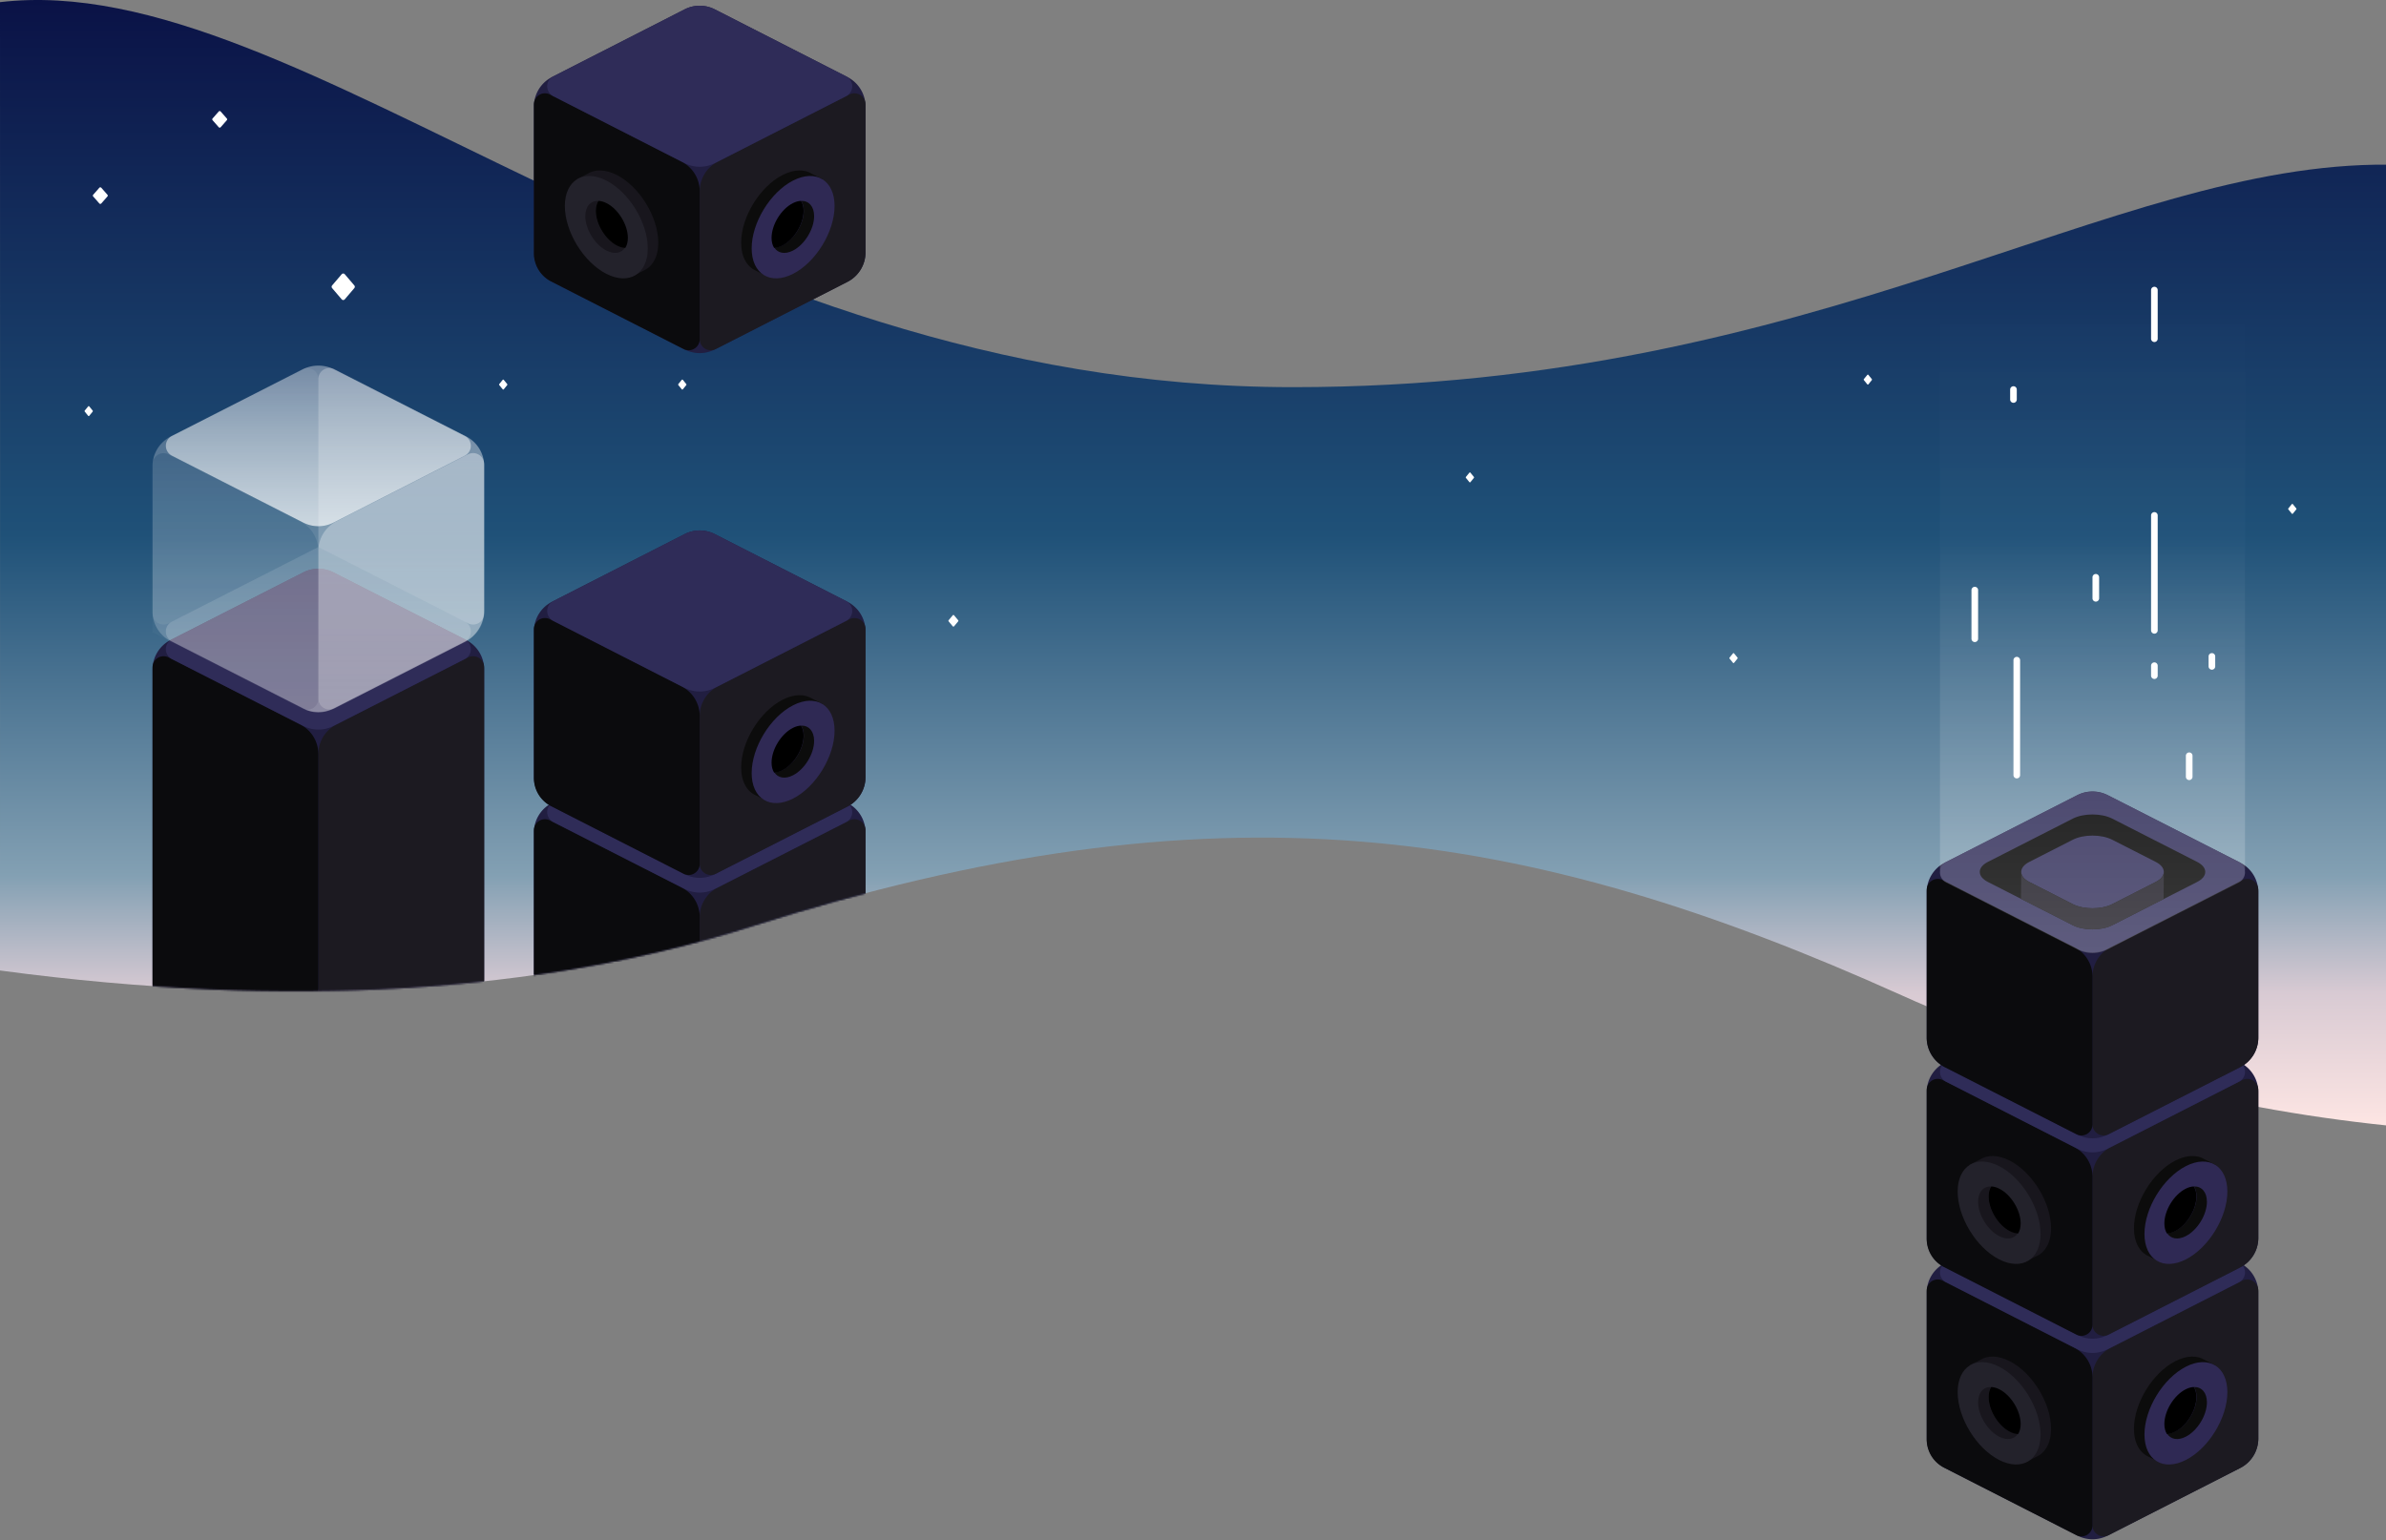 <svg xmlns="http://www.w3.org/2000/svg" xmlns:xlink="http://www.w3.org/1999/xlink" width="1439" height="929"><rect width="100%" height="100%" fill="#808080" stroke="none"/><defs><linearGradient id="b" x1="71.228%" x2="71.228%" y1="100%" y2="0%"><stop offset="0%" stop-color="#FDE5E3"/><stop offset="11.413%" stop-color="#D8CAD3"/><stop offset="21.545%" stop-color="#83A0B3"/><stop offset="50.988%" stop-color="#1F5178"/><stop offset="100%" stop-color="#090E43"/></linearGradient><path id="a" d="M0 1.3c182.636-21.561 418.04 232.259 779.85 232.259 318.014 0 493.288-135.593 660.15-134.227V679c-105.394-10.898-203.072-38.028-292.942-78.503-227.737-102.564-411.966-131.16-694.234-41.567C326.016 599.18 173.184 608.676 0 585.46 0 585.46.085 1.3 0 1.3z"/><linearGradient id="d" x1="50%" x2="50%" y1="100%" y2="0%"><stop offset="0%" stop-color="#FFF" stop-opacity=".243"/><stop offset="100%" stop-color="#FFF" stop-opacity=".04"/></linearGradient><linearGradient id="e" x1="50%" x2="50%" y1="0%" y2="100%"><stop offset="0%" stop-color="#FFF" stop-opacity=".427"/><stop offset="100%" stop-color="#FFF" stop-opacity=".27"/></linearGradient><linearGradient id="f" x1="50%" x2="50%" y1="0%" y2="100%"><stop offset="0%" stop-color="#FFF" stop-opacity=".333"/><stop offset="100%" stop-color="#FFF" stop-opacity=".717"/></linearGradient><linearGradient id="g" x1="50%" x2="50%" y1="0%" y2="100%"><stop offset="0%" stop-color="#FFF" stop-opacity="0"/><stop offset="37.319%" stop-color="#FFF" stop-opacity=".02"/><stop offset="100%" stop-color="#FFF" stop-opacity=".228"/></linearGradient></defs><g fill="none" fill-rule="evenodd"><g><mask id="c" fill="#fff"><use xlink:href="#a"/></mask><use fill="url(#b)" xlink:href="#a"/><path fill="#FFF" d="M207.923 165.427l5.574 6.528c.323.379.407.546.462.745.055.2.055.4 0 .6-.055.2-.139.366-.462.745l-5.574 6.528a1.212 1.212 0 0 1-1.846 0l-5.574-6.528c-.323-.379-.407-.546-.462-.745-.055-.2-.055-.4 0-.6.055-.2.139-.366.462-.745l5.574-6.528a1.212 1.212 0 0 1 1.846 0zM61.094 113.267l3.583 4.08c.207.237.261.341.297.466a.676.676 0 0 1 0 .374c-.036.125-.09.23-.297.466l-3.583 4.08a.795.795 0 0 1-1.188 0l-3.583-4.08c-.207-.237-.261-.341-.297-.466a.676.676 0 0 1 0-.374c.036-.125.09-.23.297-.466l3.583-4.08a.795.795 0 0 1 1.188 0zM133.094 67.267l3.583 4.08c.207.237.261.341.297.466a.676.676 0 0 1 0 .374c-.036.125-.09.23-.297.466l-3.583 4.08a.795.795 0 0 1-1.188 0l-3.583-4.08c-.207-.237-.261-.341-.297-.466a.676.676 0 0 1 0-.374c.036-.125.09-.23.297-.466l3.583-4.08a.795.795 0 0 1 1.188 0zM575.396 371.187l2.388 2.856c.139.166.175.239.198.326a.496.496 0 0 1 0 .262c-.023.087-.059.16-.198.326l-2.388 2.856a.512.512 0 0 1-.792 0l-2.388-2.856c-.139-.166-.175-.239-.198-.326a.496.496 0 0 1 0-.262c.023-.087.059-.16.198-.326l2.388-2.856a.512.512 0 0 1 .792 0zM1126.83 226.16l1.99 2.448c.116.142.146.205.165.28.02.074.02.15 0 .224-.02.075-.05.138-.165.28l-1.99 2.448a.419.419 0 0 1-.66 0l-1.99-2.448c-.116-.142-.146-.205-.165-.28a.437.437 0 0 1 0-.224c.02-.075.05-.138.165-.28l1.99-2.448a.419.419 0 0 1 .66 0zM1382.83 304.16l1.99 2.448c.116.142.146.205.165.28.02.074.02.15 0 .224-.02.075-.05.138-.165.28l-1.99 2.448a.419.419 0 0 1-.66 0l-1.99-2.448c-.116-.142-.146-.205-.165-.28a.437.437 0 0 1 0-.224c.02-.075.05-.138.165-.28l1.99-2.448a.419.419 0 0 1 .66 0zM303.83 229.16l1.99 2.448c.116.142.146.205.165.28.02.074.02.15 0 .224-.02.075-.05.138-.165.28l-1.99 2.448a.419.419 0 0 1-.66 0l-1.99-2.448c-.116-.142-.146-.205-.165-.28a.437.437 0 0 1 0-.224c.02-.075.05-.138.165-.28l1.99-2.448a.419.419 0 0 1 .66 0zM886.83 285.16l1.99 2.448c.116.142.146.205.165.28.02.074.02.15 0 .224-.02.075-.05.138-.165.28l-1.99 2.448a.419.419 0 0 1-.66 0l-1.99-2.448c-.116-.142-.146-.205-.165-.28a.437.437 0 0 1 0-.224c.02-.075.05-.138.165-.28l1.99-2.448a.419.419 0 0 1 .66 0zM53.83 245.16l1.99 2.448c.116.142.146.205.165.28.02.074.02.15 0 .224-.02.075-.05.138-.165.28l-1.99 2.448a.419.419 0 0 1-.66 0l-1.99-2.448c-.116-.142-.146-.205-.165-.28a.437.437 0 0 1 0-.224c.02-.075.05-.138.165-.28l1.99-2.448a.419.419 0 0 1 .66 0zM411.83 229.16l1.99 2.448c.116.142.146.205.165.28.02.074.02.15 0 .224-.02.075-.05.138-.165.28l-1.99 2.448a.419.419 0 0 1-.66 0l-1.99-2.448c-.116-.142-.146-.205-.165-.28a.437.437 0 0 1 0-.224c.02-.075.05-.138.165-.28l1.99-2.448a.419.419 0 0 1 .66 0zM1045.83 394.16l1.99 2.448c.116.142.146.205.165.28.02.074.02.15 0 .224-.02.075-.05.138-.165.28l-1.99 2.448a.419.419 0 0 1-.66 0l-1.99-2.448c-.116-.142-.146-.205-.165-.28a.437.437 0 0 1 0-.224c.02-.075.05-.138.165-.28l1.99-2.448a.419.419 0 0 1 .66 0z" mask="url(#c)"/><path fill="#211E41" d="M281.08 386.055a20 20 0 0 1 10.92 17.82v404.387a20 20 0 0 1-10.92 17.82l-80 40.763a20 20 0 0 1-18.16 0l-80-40.763A20 20 0 0 1 92 808.262V403.875a20 20 0 0 1 10.92-17.82l80-40.762a20 20 0 0 1 18.16 0l80 40.762z" mask="url(#c)"/><path fill="#1C1A21" d="M282.307 396.606a6.667 6.667 0 0 1 9.693 5.94v418.02l-90.307 46.014a6.667 6.667 0 0 1-9.693-5.94V454.875a20 20 0 0 1 10.92-17.82l79.387-40.45z" mask="url(#c)"/><path fill="#0B0B0D" d="M101.693 396.606l79.387 40.45a20 20 0 0 1 10.92 17.82V860.64a6.667 6.667 0 0 1-9.693 5.94L92 820.566v-418.02a6.667 6.667 0 0 1 9.693-5.94z" mask="url(#c)"/><path fill="#2F2C58" d="M280.342 385.68a6.667 6.667 0 0 1 0 11.88l-79.262 40.386a20 20 0 0 1-18.16 0l-79.262-40.387a6.667 6.667 0 0 1 0-11.88l79.262-40.386a20 20 0 0 1 18.16 0l79.262 40.386z" mask="url(#c)"/><path fill="url(#d)" d="M281.08 263.388a20 20 0 0 1 10.92 17.82v87.721a20 20 0 0 1-10.92 17.82l-80 40.762a20 20 0 0 1-18.16 0l-80-40.762A20 20 0 0 1 92 368.93v-87.72a20 20 0 0 1 10.92-17.82l80-40.763a20 20 0 0 1 18.16 0l80 40.762z" mask="url(#c)"/><path fill="url(#e)" d="M282.307 274.06A6.667 6.667 0 0 1 292 280v87.872a22 22 0 0 1-12.012 19.602l-78.295 39.893a6.667 6.667 0 0 1-9.693-5.94V332.33a20 20 0 0 1 10.92-17.82l79.387-40.45z" mask="url(#c)"/><path fill="#FFF" fill-opacity=".066" d="M182.307 222.727a6.667 6.667 0 0 1 9.693 5.94V330.02l-90.307 46.014a6.667 6.667 0 0 1-9.693-5.94v-89.098a20 20 0 0 1 10.92-17.82l79.387-40.45z" mask="url(#c)"/><path fill="#FFF" fill-opacity=".03" d="M101.693 274.06l79.387 40.45A20 20 0 0 1 192 332.33v89.097a6.667 6.667 0 0 1-9.693 5.94L92 381.354V280a6.667 6.667 0 0 1 9.693-5.94z" mask="url(#c)"/><path fill="#FFF" fill-opacity=".256" d="M201.693 222.727l79.387 40.45a20 20 0 0 1 10.92 17.82v89.097a6.667 6.667 0 0 1-9.693 5.94L192 330.02V228.667a6.667 6.667 0 0 1 9.693-5.94z" mask="url(#c)"/><path fill="url(#f)" d="M280.342 263.013a6.667 6.667 0 0 1 0 11.88l-79.262 40.386a20 20 0 0 1-18.16 0l-79.262-40.386a6.667 6.667 0 0 1 0-11.88l78.808-40.155a21 21 0 0 1 19.068 0l78.808 40.155z" mask="url(#c)"/><path fill="#FFF" fill-opacity=".172" d="M280.342 375.013a6.667 6.667 0 0 1 0 11.88l-79.262 40.386a20 20 0 0 1-18.16 0l-79.262-40.386a6.667 6.667 0 0 1 0-11.88L192 330l88.342 45.013z" mask="url(#c)"/><path fill="#FFF" d="M182.95 222.667l-79.292 40.4a6.667 6.667 0 0 0 0 11.88l79.262 40.387a20 20 0 0 0 18.16 0l79.262-40.386a6.667 6.667 0 0 0 0-11.88l-79.291-40.401.029.015 80 40.761a20.002 20.002 0 0 1 10.716 14.97 6.67 6.67 0 0 0-9.49-4.298l-79.386 40.45a20 20 0 0 0-10.92 17.82v89.097a6.667 6.667 0 0 0 8.284 6.468 20 20 0 0 1-16.568 0 6.667 6.667 0 0 0 8.284-6.468v-89.097a20 20 0 0 0-10.92-17.82l-79.387-40.45a6.667 6.667 0 0 0-9.49 4.299 20.002 20.002 0 0 1 10.717-14.97l80-40.762.03-.015z" mask="url(#c)" opacity=".351"/><path fill="#211E41" d="M511.08 484.388a20 20 0 0 1 10.92 17.82v87.721a20 20 0 0 1-10.92 17.82l-80 40.762a20 20 0 0 1-18.16 0l-80-40.762A20 20 0 0 1 322 589.93v-87.72a20 20 0 0 1 10.92-17.82l80-40.763a20 20 0 0 1 18.16 0l80 40.762z" mask="url(#c)"/><path fill="#1C1A21" d="M512.307 494.939a6.667 6.667 0 0 1 9.693 5.94v101.354l-90.307 46.013a6.667 6.667 0 0 1-9.693-5.94V553.21a20 20 0 0 1 10.92-17.82l79.387-40.45z" mask="url(#c)"/><path fill="#0B0B0D" d="M331.693 494.939l79.387 40.45a20 20 0 0 1 10.92 17.82v89.097a6.667 6.667 0 0 1-9.693 5.94L322 602.233V500.879a6.667 6.667 0 0 1 9.693-5.94z" mask="url(#c)"/><path fill="#2F2C58" d="M510.342 484.013a6.667 6.667 0 0 1 0 11.88l-79.262 40.386a20 20 0 0 1-18.16 0l-79.262-40.386a6.667 6.667 0 0 1 0-11.88L422 439l88.342 45.013z" mask="url(#c)"/><path fill="#211E41" d="M511.08 363.008A20.035 20.035 0 0 1 522 380.856v87.857c0 7.533-4.22 14.428-10.92 17.848l-80 40.825a19.972 19.972 0 0 1-18.16 0l-80-40.825A20.035 20.035 0 0 1 322 468.713v-87.857c0-7.532 4.22-14.428 10.92-17.848l80-40.825a19.972 19.972 0 0 1 18.16 0l80 40.825z" mask="url(#c)"/><path fill="#1C1A21" d="M512.307 373.576a6.658 6.658 0 0 1 3.026-.728c3.682 0 6.667 2.99 6.667 6.677v89.263a20 20 0 0 1-10.909 17.815l-79.398 40.518a6.658 6.658 0 0 1-3.026.728c-3.682 0-6.667-2.99-6.667-6.677v-89.236c0-7.533 4.22-14.428 10.92-17.848l79.387-40.512z" mask="url(#c)"/><path fill="#0B0B0D" d="M331.693 373.576l79.387 40.512A20.035 20.035 0 0 1 422 431.936v89.236c0 3.687-2.985 6.677-6.667 6.677-1.052 0-2.089-.25-3.026-.728l-79.943-40.796A19 19 0 0 1 322 469.4v-89.876c0-3.688 2.985-6.677 6.667-6.677 1.052 0 2.089.25 3.026.728z" mask="url(#c)"/><path fill="#2F2C58" d="M510.342 362.632a6.682 6.682 0 0 1 0 11.899L431.08 414.98a19.972 19.972 0 0 1-18.16 0l-79.262-40.45a6.682 6.682 0 0 1 0-11.899l79.251-40.442a20 20 0 0 1 18.182 0l79.251 40.443z" mask="url(#c)"/><path fill="#0C0C0C" d="M447 462.935c0-15.44 11.25-33.81 25-40.82 6.963-3.549 13.283-3.53 17.828-.644l6.25 3.185-1.334 2.32c1.447 2.808 2.256 6.33 2.256 10.469 0 15.44-11.25 33.809-25 40.819-2.895 1.476-5.678 2.333-8.27 2.626l-1.294 2.25-6.25-3.186c-5.598-2.306-9.186-8.3-9.186-17.019" mask="url(#c)"/><path fill="#2F2954" d="M503.333 440.822c0-15.473-11.25-22.385-25-15.36-13.75 7.024-25 25.431-25 40.904 0 15.473 11.25 22.385 25 15.36 13.75-7.024 25-25.431 25-40.904" mask="url(#c)"/><path fill="#0C0C0C" d="M484.753 443.764c0-2.463-.565-4.498-1.556-6.024 4.575-.142 7.803 3.307 7.803 9.197 0 7.862-5.75 17.215-12.778 20.784-4.826 2.452-9.05 1.563-11.222-1.78 1.531-.048 3.213-.497 4.975-1.392 7.028-3.57 12.778-12.923 12.778-20.785" mask="url(#c)"/><path fill="#000" d="M478.127 439.137c1.765-.901 3.449-1.353 4.982-1.401.992 1.535 1.558 3.583 1.558 6.062 0 7.911-5.758 17.323-12.794 20.915-1.765.9-3.449 1.353-4.982 1.4-.992-1.534-1.558-3.583-1.558-6.062 0-7.911 5.758-17.323 12.794-20.914" mask="url(#c)"/></g><path fill="#211E41" d="M1351.08 762.008a20.035 20.035 0 0 1 10.92 17.848v87.857c0 7.533-4.22 14.428-10.92 17.848l-80 40.825a19.972 19.972 0 0 1-18.16 0l-80-40.825a20.035 20.035 0 0 1-10.92-17.848v-87.857c0-7.532 4.22-14.428 10.92-17.848l80-40.825a19.972 19.972 0 0 1 18.16 0l80 40.825z"/><path fill="#1C1A21" d="M1352.307 772.576a6.658 6.658 0 0 1 3.026-.728c3.682 0 6.667 2.99 6.667 6.677v89.263a20 20 0 0 1-10.909 17.815l-79.398 40.518a6.658 6.658 0 0 1-3.026.728c-3.682 0-6.667-2.99-6.667-6.677v-89.236c0-7.533 4.22-14.428 10.92-17.848l79.387-40.512z"/><path fill="#0B0B0D" d="M1171.693 772.576l79.387 40.512a20.035 20.035 0 0 1 10.92 17.848v89.236c0 3.687-2.985 6.677-6.667 6.677-1.052 0-2.089-.25-3.026-.728l-79.943-40.796A19 19 0 0 1 1162 868.4v-89.876c0-3.688 2.985-6.677 6.667-6.677 1.052 0 2.089.25 3.026.728z"/><path fill="#2F2C58" d="M1350.342 761.632a6.682 6.682 0 0 1 0 11.899l-79.262 40.449a19.972 19.972 0 0 1-18.16 0l-79.262-40.45a6.682 6.682 0 0 1 0-11.899l79.251-40.442a20 20 0 0 1 18.182 0l79.251 40.443z"/><path fill="#18161D" d="M1237 861.935c0-15.44-11.25-33.81-25-40.82-6.963-3.549-13.283-3.53-17.828-.644l-6.25 3.185 1.334 2.32c-1.447 2.808-2.256 6.33-2.256 10.469 0 15.44 11.25 33.809 25 40.819 2.895 1.476 5.678 2.333 8.27 2.626l1.294 2.25 6.25-3.186c5.598-2.306 9.186-8.3 9.186-17.019"/><path fill="#23222B" d="M1180.667 839.822c0-15.473 11.25-22.385 25-15.36 13.75 7.024 25 25.431 25 40.904 0 15.473-11.25 22.385-25 15.36-13.75-7.024-25-25.431-25-40.904"/><path fill="#18161D" d="M1199.247 842.764c0-2.463.565-4.498 1.556-6.024-4.575-.142-7.803 3.307-7.803 9.197 0 7.862 5.75 17.215 12.778 20.784 4.826 2.452 9.05 1.563 11.222-1.78-1.53-.048-3.213-.497-4.975-1.392-7.028-3.57-12.778-12.923-12.778-20.785"/><path fill="#000" d="M1205.873 838.137c-1.765-.901-3.449-1.353-4.982-1.401-.992 1.535-1.558 3.583-1.558 6.062 0 7.911 5.758 17.323 12.794 20.915 1.765.9 3.449 1.353 4.982 1.4.992-1.534 1.558-3.583 1.558-6.062 0-7.911-5.758-17.323-12.794-20.914"/><path fill="#0C0C0C" d="M1287 861.935c0-15.44 11.25-33.81 25-40.82 6.963-3.549 13.283-3.53 17.828-.644l6.25 3.185-1.334 2.32c1.447 2.808 2.256 6.33 2.256 10.469 0 15.44-11.25 33.809-25 40.819-2.895 1.476-5.678 2.333-8.27 2.626l-1.294 2.25-6.25-3.186c-5.598-2.306-9.186-8.3-9.186-17.019"/><path fill="#2F2954" d="M1343.333 839.822c0-15.473-11.25-22.385-25-15.36-13.75 7.024-25 25.431-25 40.904 0 15.473 11.25 22.385 25 15.36 13.75-7.024 25-25.431 25-40.904"/><path fill="#0C0C0C" d="M1324.753 842.764c0-2.463-.565-4.498-1.556-6.024 4.575-.142 7.803 3.307 7.803 9.197 0 7.862-5.75 17.215-12.778 20.784-4.826 2.452-9.05 1.563-11.222-1.78 1.531-.048 3.213-.497 4.975-1.392 7.028-3.57 12.778-12.923 12.778-20.785"/><path fill="#000" d="M1318.127 838.137c1.765-.901 3.449-1.353 4.982-1.401.992 1.535 1.558 3.583 1.558 6.062 0 7.911-5.758 17.323-12.794 20.915-1.765.9-3.449 1.353-4.982 1.4-.992-1.534-1.558-3.583-1.558-6.062 0-7.911 5.758-17.323 12.794-20.914"/><g><path fill="#211E41" d="M1351.08 641.008a20.035 20.035 0 0 1 10.92 17.848v87.857c0 7.533-4.22 14.428-10.92 17.848l-80 40.825a19.972 19.972 0 0 1-18.16 0l-80-40.825a20.035 20.035 0 0 1-10.92-17.848v-87.857c0-7.532 4.22-14.428 10.92-17.848l80-40.825a19.972 19.972 0 0 1 18.16 0l80 40.825z"/><path fill="#1C1A21" d="M1352.307 651.576a6.658 6.658 0 0 1 3.026-.728c3.682 0 6.667 2.99 6.667 6.677v89.263a20 20 0 0 1-10.909 17.815l-79.398 40.518a6.658 6.658 0 0 1-3.026.728c-3.682 0-6.667-2.99-6.667-6.677v-89.236c0-7.533 4.22-14.428 10.92-17.848l79.387-40.512z"/><path fill="#0B0B0D" d="M1171.693 651.576l79.387 40.512a20.035 20.035 0 0 1 10.92 17.848v89.236c0 3.687-2.985 6.677-6.667 6.677-1.052 0-2.089-.25-3.026-.728l-79.943-40.796A19 19 0 0 1 1162 747.4v-89.876c0-3.688 2.985-6.677 6.667-6.677 1.052 0 2.089.25 3.026.728z"/><path fill="#2F2C58" d="M1350.342 640.632a6.682 6.682 0 0 1 0 11.899l-79.262 40.449a19.972 19.972 0 0 1-18.16 0l-79.262-40.45a6.682 6.682 0 0 1 0-11.899l79.251-40.442a20 20 0 0 1 18.182 0l79.251 40.443z"/><path fill="#18161D" d="M1237 740.935c0-15.44-11.25-33.81-25-40.82-6.963-3.549-13.283-3.53-17.828-.644l-6.25 3.185 1.334 2.32c-1.447 2.808-2.256 6.33-2.256 10.469 0 15.44 11.25 33.809 25 40.819 2.895 1.476 5.678 2.333 8.27 2.626l1.294 2.25 6.25-3.186c5.598-2.306 9.186-8.3 9.186-17.019"/><path fill="#23222B" d="M1180.667 718.822c0-15.473 11.25-22.385 25-15.36 13.75 7.024 25 25.431 25 40.904 0 15.473-11.25 22.385-25 15.36-13.75-7.024-25-25.431-25-40.904"/><path fill="#18161D" d="M1199.247 721.764c0-2.463.565-4.498 1.556-6.024-4.575-.142-7.803 3.307-7.803 9.197 0 7.862 5.75 17.215 12.778 20.784 4.826 2.452 9.05 1.563 11.222-1.78-1.53-.048-3.213-.497-4.975-1.392-7.028-3.57-12.778-12.923-12.778-20.785"/><path fill="#000" d="M1205.873 717.137c-1.765-.901-3.449-1.353-4.982-1.401-.992 1.535-1.558 3.583-1.558 6.062 0 7.911 5.758 17.323 12.794 20.915 1.765.9 3.449 1.353 4.982 1.4.992-1.534 1.558-3.583 1.558-6.062 0-7.911-5.758-17.323-12.794-20.914"/><path fill="#0C0C0C" d="M1287 740.935c0-15.44 11.25-33.81 25-40.82 6.963-3.549 13.283-3.53 17.828-.644l6.25 3.185-1.334 2.32c1.447 2.808 2.256 6.33 2.256 10.469 0 15.44-11.25 33.809-25 40.819-2.895 1.476-5.678 2.333-8.27 2.626l-1.294 2.25-6.25-3.186c-5.598-2.306-9.186-8.3-9.186-17.019"/><path fill="#2F2954" d="M1343.333 718.822c0-15.473-11.25-22.385-25-15.36-13.75 7.024-25 25.431-25 40.904 0 15.473 11.25 22.385 25 15.36 13.75-7.024 25-25.431 25-40.904"/><path fill="#0C0C0C" d="M1324.753 721.764c0-2.463-.565-4.498-1.556-6.024 4.575-.142 7.803 3.307 7.803 9.197 0 7.862-5.75 17.215-12.778 20.784-4.826 2.452-9.05 1.563-11.222-1.78 1.531-.048 3.213-.497 4.975-1.392 7.028-3.57 12.778-12.923 12.778-20.785"/><path fill="#000" d="M1318.127 717.137c1.765-.901 3.449-1.353 4.982-1.401.992 1.535 1.558 3.583 1.558 6.062 0 7.911-5.758 17.323-12.794 20.915-1.765.9-3.449 1.353-4.982 1.4-.992-1.534-1.558-3.583-1.558-6.062 0-7.911 5.758-17.323 12.794-20.914"/></g><g><path fill="#211E41" d="M1351.08 520.388a20 20 0 0 1 10.92 17.82v87.721a20 20 0 0 1-10.92 17.82l-80 40.762a20 20 0 0 1-18.16 0l-80-40.762a20 20 0 0 1-10.92-17.82v-87.72a20 20 0 0 1 10.92-17.82l80-40.763a20 20 0 0 1 18.16 0l80 40.762z"/><path fill="#1C1A21" d="M1352.307 530.939a6.667 6.667 0 0 1 9.693 5.94v89.098a20 20 0 0 1-10.92 17.82l-79.387 40.45a6.667 6.667 0 0 1-9.693-5.94v-89.098a20 20 0 0 1 10.92-17.82l79.387-40.45z"/><path fill="#0B0B0D" d="M1171.693 530.939l79.387 40.45a20 20 0 0 1 10.92 17.82v89.097a6.667 6.667 0 0 1-9.693 5.94l-79.387-40.45a20 20 0 0 1-10.92-17.82V536.88a6.667 6.667 0 0 1 9.693-5.94z"/><path fill="#2F2C58" d="M1350.342 520.013a6.667 6.667 0 0 1 0 11.88l-79.262 40.386a20 20 0 0 1-18.16 0l-79.262-40.386a6.667 6.667 0 0 1 0-11.88l78.808-40.155a21 21 0 0 1 19.068 0l78.808 40.155z"/><path fill="#000" d="M1223.892 532.055c-6.533-3.33-6.533-8.78 0-12.11l26.232-13.373c6.532-3.33 17.22-3.33 23.753 0l26.231 13.373c6.533 3.33 6.533 8.78 0 12.11l-26.231 13.373c-6.533 3.33-17.221 3.33-23.753 0l-26.232-13.373zm49.985-38.224c-6.533-3.33-17.221-3.33-23.753 0l-51.225 26.114c-6.532 3.33-6.532 8.78 0 12.11l51.225 26.114c6.532 3.33 17.22 3.33 23.753 0l51.224-26.114c6.532-3.33 6.532-8.78 0-12.11l-51.224-26.114z"/><path fill="#191720" d="M1218.992 526c0 2.195 1.634 4.39 4.9 6.055l26.232 13.373c6.532 3.33 17.22 3.33 23.753 0l26.231-13.373c3.058-1.56 4.685-3.583 4.88-5.636h.02l-.139 15.95-30.992 15.8c-6.533 3.33-17.221 3.33-23.753 0l-31.265-15.939.133-16.23z"/><path fill="url(#g)" d="M188.296 359.34l-79.25 40.376a19.998 19.998 0 0 1-18.156 0L11.64 359.34a6.665 6.665 0 0 1-3.514-7.224H8V8h183.97v344.115h-.158c.562 2.85-.8 5.84-3.516 7.224z" transform="translate(1162 173)"/><path fill="#FFF" d="M1299.312 308.939a2 2 0 0 1 2 2v69.322a2 2 0 1 1-4 0v-69.322a2 2 0 0 1 2-2zm-82.986 87.32a2 2 0 0 1 2 1.999v69.322a2 2 0 0 1-4 0v-69.322a2 2 0 0 1 2-2zm103.983 57.656a2 2 0 0 1 2 2v12.665a2 2 0 1 1-4 0v-12.665a2 2 0 0 1 2-2zm-56.324-107.649a2 2 0 0 1 2 2v12.665a2 2 0 1 1-4 0v-12.665a2 2 0 0 1 2-2zM1214.326 233a2 2 0 0 1 2 2v5.999a2 2 0 1 1-4 0v-6a2 2 0 0 1 2-1.999zM1334 394a2 2 0 0 1 2 2v5.999a2 2 0 0 1-4 0v-6a2 2 0 0 1 2-1.999zm-34.688 5.59a2 2 0 0 1 2 2v6a2 2 0 1 1-4 0v-6a2 2 0 0 1 2-2zM1191 354a2 2 0 0 1 2 2v29.328a2 2 0 0 1-4 0V356a2 2 0 0 1 2-2zm108.312-181a2 2 0 0 1 2 2v29.328a2 2 0 1 1-4 0V175a2 2 0 0 1 2-2z"/></g><g><path fill="#211E41" d="M511.08 46.459A20.035 20.035 0 0 1 522 64.307v87.856c0 7.533-4.22 14.428-10.92 17.848l-80 40.826a19.972 19.972 0 0 1-18.16 0l-80-40.826A20.035 20.035 0 0 1 322 152.163V64.307c0-7.533 4.22-14.429 10.92-17.848l80-40.825a19.972 19.972 0 0 1 18.16 0l80 40.825z"/><path fill="#1C1A21" d="M512.307 57.026a6.658 6.658 0 0 1 3.026-.728c3.682 0 6.667 2.99 6.667 6.677v89.264a20 20 0 0 1-10.909 17.814l-79.398 40.518a6.658 6.658 0 0 1-3.026.728c-3.682 0-6.667-2.99-6.667-6.677v-89.236c0-7.532 4.22-14.428 10.92-17.848l79.387-40.512z"/><path fill="#0B0B0D" d="M331.693 57.026l79.387 40.512A20.035 20.035 0 0 1 422 115.386v89.236c0 3.688-2.985 6.677-6.667 6.677-1.052 0-2.089-.25-3.026-.728l-79.943-40.796A19 19 0 0 1 322 152.85V62.975c0-3.688 2.985-6.677 6.667-6.677 1.052 0 2.089.25 3.026.728z"/><path fill="#2F2C58" d="M510.342 46.083a6.682 6.682 0 0 1 0 11.899L431.08 98.429a19.972 19.972 0 0 1-18.16 0l-79.262-40.449a6.682 6.682 0 0 1 0-11.899L412.909 5.64a20 20 0 0 1 18.182 0l79.251 40.444z"/><path fill="#18161D" d="M397 146.386c0-15.441-11.25-33.81-25-40.82-6.963-3.55-13.283-3.53-17.828-.645l-6.25 3.186 1.334 2.32c-1.447 2.807-2.256 6.33-2.256 10.468 0 15.44 11.25 33.81 25 40.82 2.895 1.475 5.678 2.332 8.27 2.625l1.294 2.25 6.25-3.186c5.598-2.306 9.186-8.3 9.186-17.018"/><path fill="#23222B" d="M340.667 124.272c0-15.473 11.25-22.385 25-15.36 13.75 7.024 25 25.431 25 40.904 0 15.473-11.25 22.386-25 15.361-13.75-7.025-25-25.432-25-40.905"/><path fill="#18161D" d="M359.247 127.215c0-2.463.565-4.5 1.556-6.024-4.575-.143-7.803 3.306-7.803 9.197 0 7.862 5.75 17.214 12.778 20.784 4.826 2.451 9.05 1.562 11.222-1.78-1.53-.049-3.213-.498-4.975-1.393-7.028-3.57-12.778-12.922-12.778-20.784"/><path fill="#000" d="M365.873 122.587c-1.765-.9-3.449-1.353-4.982-1.4-.992 1.534-1.558 3.583-1.558 6.061 0 7.912 5.758 17.323 12.794 20.915 1.765.9 3.449 1.353 4.982 1.4.992-1.534 1.558-3.583 1.558-6.061 0-7.912-5.758-17.323-12.794-20.915"/><path fill="#0C0C0C" d="M447 146.386c0-15.441 11.25-33.81 25-40.82 6.963-3.55 13.283-3.53 17.828-.645l6.25 3.186-1.334 2.32c1.447 2.807 2.256 6.33 2.256 10.468 0 15.44-11.25 33.81-25 40.82-2.895 1.475-5.678 2.332-8.27 2.625l-1.294 2.25-6.25-3.186c-5.598-2.306-9.186-8.3-9.186-17.018"/><path fill="#2F2954" d="M503.333 124.272c0-15.473-11.25-22.385-25-15.36-13.75 7.024-25 25.431-25 40.904 0 15.473 11.25 22.386 25 15.361 13.75-7.025 25-25.432 25-40.905"/><path fill="#0C0C0C" d="M484.753 127.215c0-2.463-.565-4.5-1.556-6.024 4.575-.143 7.803 3.306 7.803 9.197 0 7.862-5.75 17.214-12.778 20.784-4.826 2.451-9.05 1.562-11.222-1.78 1.531-.049 3.213-.498 4.975-1.393 7.028-3.57 12.778-12.922 12.778-20.784"/><path fill="#000" d="M478.127 122.587c1.765-.9 3.449-1.353 4.982-1.4.992 1.534 1.558 3.583 1.558 6.061 0 7.912-5.758 17.323-12.794 20.915-1.765.9-3.449 1.353-4.982 1.4-.992-1.534-1.558-3.583-1.558-6.061 0-7.912 5.758-17.323 12.794-20.915"/></g></g></svg>